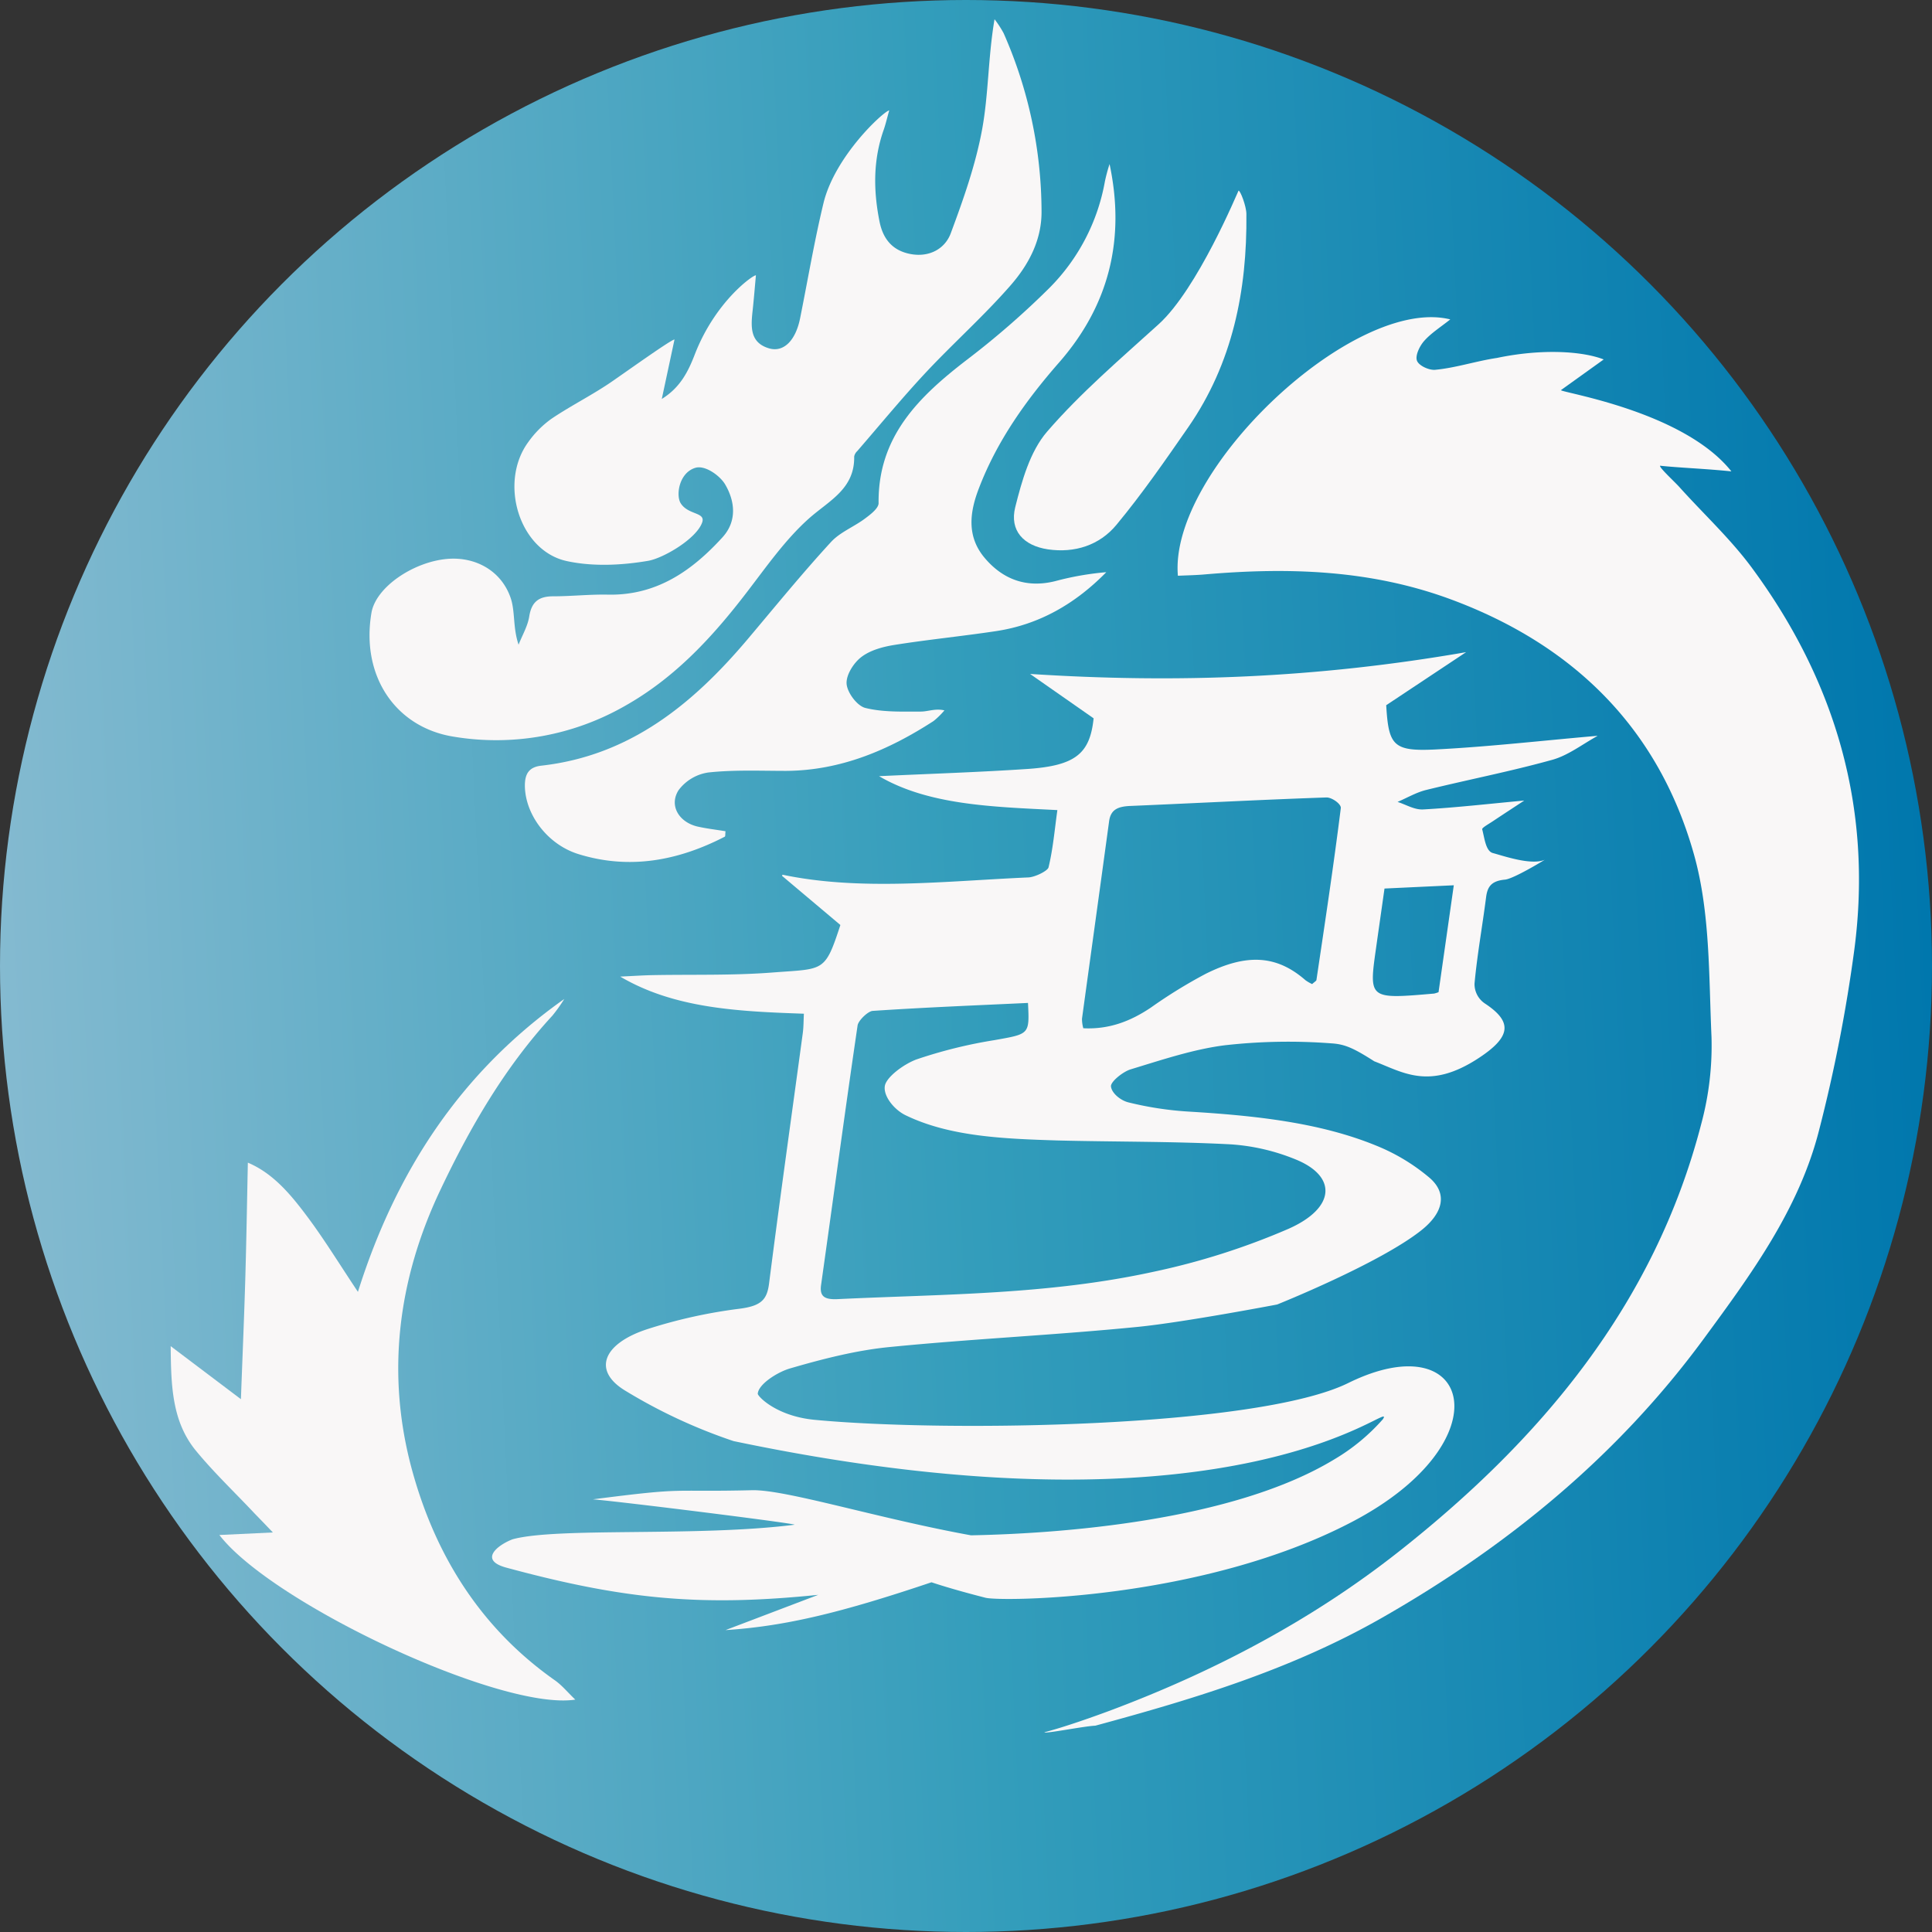 <svg id="图层_1" data-name="图层 1" xmlns="http://www.w3.org/2000/svg" xmlns:xlink="http://www.w3.org/1999/xlink" viewBox="0 0 532 532"><rect x="0" y="0" width="532" height="532" fill="#333333" stroke="none"/><defs><style>.cls-1{fill:url(#未命名的渐变_20);}.cls-2{fill:#f9f7f7;}</style><linearGradient id="未命名的渐变_20" x1="0.29" y1="278.6" x2="531.71" y2="253.4" gradientUnits="userSpaceOnUse"><stop offset="0" stop-color="#84bad0"/><stop offset="0.5" stop-color="#339dbb"/><stop offset="1" stop-color="#0077ad"/></linearGradient></defs><title>1svg</title><circle class="cls-1" cx="266" cy="266" r="266"/><path class="cls-2" d="M319.58,507c5.57-1.43,13.9-4.4,18.51-6.13,28.42-10.68,55.23-24.84,78.91-43.48,39.19-30.86,70.59-68.13,83.46-117.91a82.63,82.63,0,0,0,2.82-24c-.75-16.74-.34-34.09-4.77-50-9.67-34.67-33-57.85-67-70.44-22.17-8.2-44.82-8.85-67.87-6.86-2.44.21-4.89.25-7.29.36-2.56-29.06,48.49-77.17,75-70.59-2.67,2.14-5.25,3.74-7.18,5.92-1.25,1.4-2.5,4-2,5.42s3.36,2.69,5,2.54c5.55-.5,11.48-2.45,17-3.26,12.55-2.64,23.71-1.84,29.43.41l-11.78,8.45c.09.68,33.72,5.74,46.94,22.37-6.71-.71-14.51-1-19.64-1.56-.26.53,4.14,4.53,5.43,6,6.58,7.32,13.9,14.08,19.73,21.95,23.14,31.28,33.42,66.38,28.35,105.18a423.79,423.79,0,0,1-9.74,49.91c-5.55,21.75-18.76,39.71-31.8,57.45-23.69,32.23-53.93,57-88.6,76.78-24.9,14.2-51.42,22.23-78.89,29.68C330.62,505.29,319.76,507.48,319.58,507Z" transform="translate(-32 -30)"/><path class="cls-2" d="M217.73,123.5l-3.5,16.36c5.08-3.13,7.27-7.55,9.08-12.24,5.72-14.79,16.3-22.08,16.84-21.8-.3,3.28-.56,6.56-.92,9.84-.48,4.41-.75,8.82,4.74,10.32,3.87,1,7.13-2.22,8.36-8.39,2.12-10.56,3.92-21.25,6.42-31.62,3.13-13,16.56-25.32,18.11-25.57-.62,2.18-1,3.9-1.6,5.57-2.87,8.28-2.76,16.67-1.05,25.14,1,4.88,3.72,8,8.69,8.87s9.3-1.41,10.91-5.76c3.47-9.33,6.84-18.85,8.63-28.59s1.63-19.89,3.42-30.33a27.68,27.68,0,0,1,2.51,3.86A122.09,122.09,0,0,1,318.8,88.1c.09,8-3.57,14.8-8.51,20.46-7.33,8.4-15.72,15.86-23.34,24-6.54,7-12.63,14.42-18.9,21.66a2.69,2.69,0,0,0-.84,1.5c.16,9-7,12.16-12.58,17.16-6.38,5.73-11.46,13-16.73,19.87-9.56,12.52-20,23.9-34,31.74a71.33,71.33,0,0,1-47,8.36c-15.89-2.54-25.56-16.58-22.62-34.08,1.19-7.1,11.57-14.09,20.94-14.87,7.68-.64,14.8,3.23,17.38,10.71,1.3,3.76.59,8.21,2.2,12.91,1-2.58,2.51-5.09,2.93-7.77.64-4.07,2.68-5.55,6.61-5.55,5,0,10-.56,15.05-.46,13.35.28,23.11-6.51,31.56-15.79,4.08-4.48,3.42-10,.71-14.59-1.44-2.4-5.5-5.35-8.19-4.54-4.53,1.37-5.42,7.65-4,9.81,2.09,3.22,6.85,2.36,5.89,5.2-1.55,4.54-10.75,9.9-14.9,10.6-7.26,1.24-15.16,1.62-22.29.09C175,181.76,169.29,163,177.41,151.81a27.2,27.2,0,0,1,6.49-6.53c5.43-3.66,11.37-6.59,16.75-10.32S217.11,123.32,217.73,123.5Z" transform="translate(-32 -30)"/><path class="cls-2" d="M337.53,75.17c4.4,20.69-.14,38.93-13.92,54.67-9.07,10.37-17,21.47-22,34.47C299,171,298.17,177.59,303,183.46c5.08,6.12,11.69,8.57,19.7,6.53a80,80,0,0,1,13.93-2.43c-8.47,8.63-18.37,14.41-30.31,16.22-9.35,1.41-18.77,2.33-28.11,3.82-3.16.51-6.64,1.46-9.08,3.36-2.12,1.64-4.23,5-4,7.42s2.91,6,5.15,6.56c4.88,1.21,10.16,1,15.28,1,2,0,3.94-.92,6.5-.33a21.06,21.06,0,0,1-3,2.94c-12.37,8-25.54,13.62-40.58,13.72-7.14,0-14.34-.32-21.41.44a12.46,12.46,0,0,0-8.22,4.88c-2.68,4.22.1,8.79,5.17,10,2.56.58,5.19.88,7.76,1.3-.11.83,0,1.41-.22,1.51-12.81,6.61-26.21,9.14-40.24,4.8-8.65-2.67-14.74-11-14.79-18.87,0-3.24,1.14-5.11,4.51-5.49,24.32-2.73,41.66-16.89,56.75-34.73,7.6-9,15-18.11,23-26.82,2.49-2.74,6.35-4.21,9.4-6.5,1.52-1.13,3.75-2.83,3.74-4.25-.19-18.43,11.2-29.39,24.42-39.55a231,231,0,0,0,22.59-19.67,55.28,55.28,0,0,0,15.31-29.37A47.31,47.31,0,0,1,337.53,75.17Z" transform="translate(-32 -30)"/><path class="cls-2" d="M187.38,305.08a43.21,43.21,0,0,1-3.27,4.59c-13.11,14.22-22.7,30.8-30.88,48.07-11.7,24.67-15,50.74-7.71,77.26,6.46,23.47,18.92,43.38,39.27,57.69,1.94,1.36,3.48,3.27,5.62,5.32-20.42,3.14-83.44-26.43-98-45.33l14.73-.7c-2.32-2.43-3.64-3.8-5-5.19C96.77,441.06,91,435.6,86,429.53c-6.67-8.08-6.9-18-7-28.85l19.34,14.6c.46-12.48.91-22.92,1.21-33.36s.47-20.66.7-31.77c7.11,3,12,9,16.57,15.14s8.72,12.91,13.74,20.44C141.12,352.22,159.12,325.05,187.38,305.08Z" transform="translate(-32 -30)"/><path class="cls-2" d="M375.21,88.92c.21,21.07-3.79,41.06-16,58.71-6.35,9.16-12.71,18.36-19.82,26.93-4.62,5.56-11.43,7.79-18.83,6.71-6.71-1-10.61-5.16-9-11.62,1.83-7.27,4.07-15.35,8.78-20.8,9.25-10.71,20.16-20,30.71-29.57,10.72-9.7,21.74-36.33,22-36.79C373.53,82.44,375.19,86.73,375.21,88.92Z" transform="translate(-32 -30)"/><path class="cls-2" d="M459.45,239.22c4.36-1.21,8.28-4.28,12.39-6.54l0-.06c-14.79,1.27-29.7,3-44.47,3.75-11.81.6-13-1.11-13.66-12.18l22-14.61c-41.25,7.17-79.77,8.6-120.06,6,6.34,4.44,11.6,8.1,17.49,12.22-1,9.63-4.88,13-18,13.93-13.51.91-27,1.33-41.08,2,13.67,8,31.23,8.43,49.1,9.34-.76,5.45-1.19,10.61-2.43,15.76-.24,1-3.74,2.7-5.54,2.78-22.85,1-46.15,3.79-67.74-.75,0,.11-.06.21-.1.32l16.06,13.53c-4.27,13.08-4.47,12-18.39,13.06-11.24.89-22.37.53-33.55.75-2.36.05-4.75.21-8.68.4,14.9,8.78,32.42,9.59,50.57,10.22-.1,1.88-.07,3.6-.3,5.32-3.11,23-6.36,45.95-9.28,68.91-.55,4.37-2,6.22-8.1,7A139.59,139.59,0,0,0,210.24,396c-12.1,3.95-15.17,11.3-6.26,16.82a146.78,146.78,0,0,0,30,14c140.76,29.51,182.89-12.62,178.84-6.05a55.18,55.18,0,0,1-13.26,11c-28.21,17.22-76.27,20.54-100.18,21-25.8-4.68-51-12.65-60.34-12.42-23.44.56-17.16-.92-43.78,2.51,7.89.64,57.18,6.81,55.46,7-26.81,3.39-65.27.62-77.57,4-4,1.51-9.5,5.71-1.72,7.81,32.57,8.82,53.71,10.77,85.88,7.49l-25.53,9.71c16.56-1.08,31.91-4.82,56.72-13.17,6.21,2.09,14.91,4.27,14.91,4.27,4.41,1.08,59.52.69,100.71-20.81,42.31-22,33.27-55.12-.84-38.34-25,12.32-110.46,13.61-146.93,10.15-10.6-1-15.73-6.51-15.69-7.19.18-2.64,5.46-6,9-7,9-2.62,18.33-5,27.44-5.87,22.73-2.25,45.4-3.27,68.14-5.53,12.77-1.26,38.44-6.17,38.44-6.17s28.08-11.23,39.67-20.41c6.11-4.84,7.26-10.16,2.33-14.45A53.92,53.92,0,0,0,411,345.48c-15.62-6.41-33.55-8.3-51.84-9.4a92.11,92.11,0,0,1-16.45-2.53c-2.24-.56-4.64-2.62-4.79-4.41-.11-1.26,3.22-4,5.41-4.68,8.57-2.6,17.31-5.55,26-6.64a156.11,156.11,0,0,1,29.28-.52c3.68.23,6.05,1.26,11.81,4.94,8,3.07,15.16,8,28.68-.84,9.1-5.95,9.43-10.06,1.72-15.12a6.43,6.43,0,0,1-2.79-5.44c.72-7.87,2.16-15.79,3.17-23.68.34-2.65,1.15-4.58,5.19-4.94,2.43-.21,11-5.48,11-5.48-3.68,1.61-11.2-1-14.3-1.84-2-.52-2.31-4.18-2.95-6.54-.12-.41,1.84-1.49,2.9-2.2,2.74-1.83,5.51-3.63,8.68-5.72-9.84.91-18.86,1.95-27.82,2.45-2.46.13-4.72-1.34-7.07-2.07,2.62-1.12,5.17-2.63,7.87-3.29C436.27,244.68,448,242.41,459.45,239.22ZM370.91,345.11a57,57,0,0,1,17.66,4.07c11.68,4.64,11.28,13.41-1.77,19.19a195.34,195.34,0,0,1-37.21,11.84c-29.16,6.36-58,6.13-86.89,7.52-3.74.18-5-.79-4.62-3.8,3.37-23.86,6.56-47.71,10.07-71.57.2-1.35,2.87-3.94,4.18-4,14.14-.95,28.24-1.51,42.74-2.19.43,8.77.42,8.51-9.27,10.25a130.59,130.59,0,0,0-21.33,5.27c-3.58,1.29-8.43,4.91-8.82,7.35-.44,2.79,2.53,6.46,5.6,8,12.18,5.95,27.11,6.54,41.94,7C339.07,344.44,355.14,344.28,370.91,345.11Zm23.59-45.28c0,.26-.54.55-1.19,1.15a11.75,11.75,0,0,1-1.81-1.05c-7.81-6.82-16-7.53-27.55-1.75a137.15,137.15,0,0,0-15,9.24c-5.66,3.82-11.6,6.08-18.65,5.72a9.64,9.64,0,0,1-.36-2.62c2.48-18.11,5-36.23,7.46-54.33.41-3.08,2.15-4.11,5.81-4.26,18-.76,36-1.72,54-2.34,1.56-.05,4.13,1.82,4,2.92C399.24,268.27,396.85,284.05,394.5,299.83Zm37.82-26.06-4.2,29.44a9.59,9.59,0,0,1-1.21.38c-18,1.56-18,1.56-16-12.51.75-5.34,1.52-10.67,2.33-16.41Z" transform="translate(-32 -30)"/></svg>